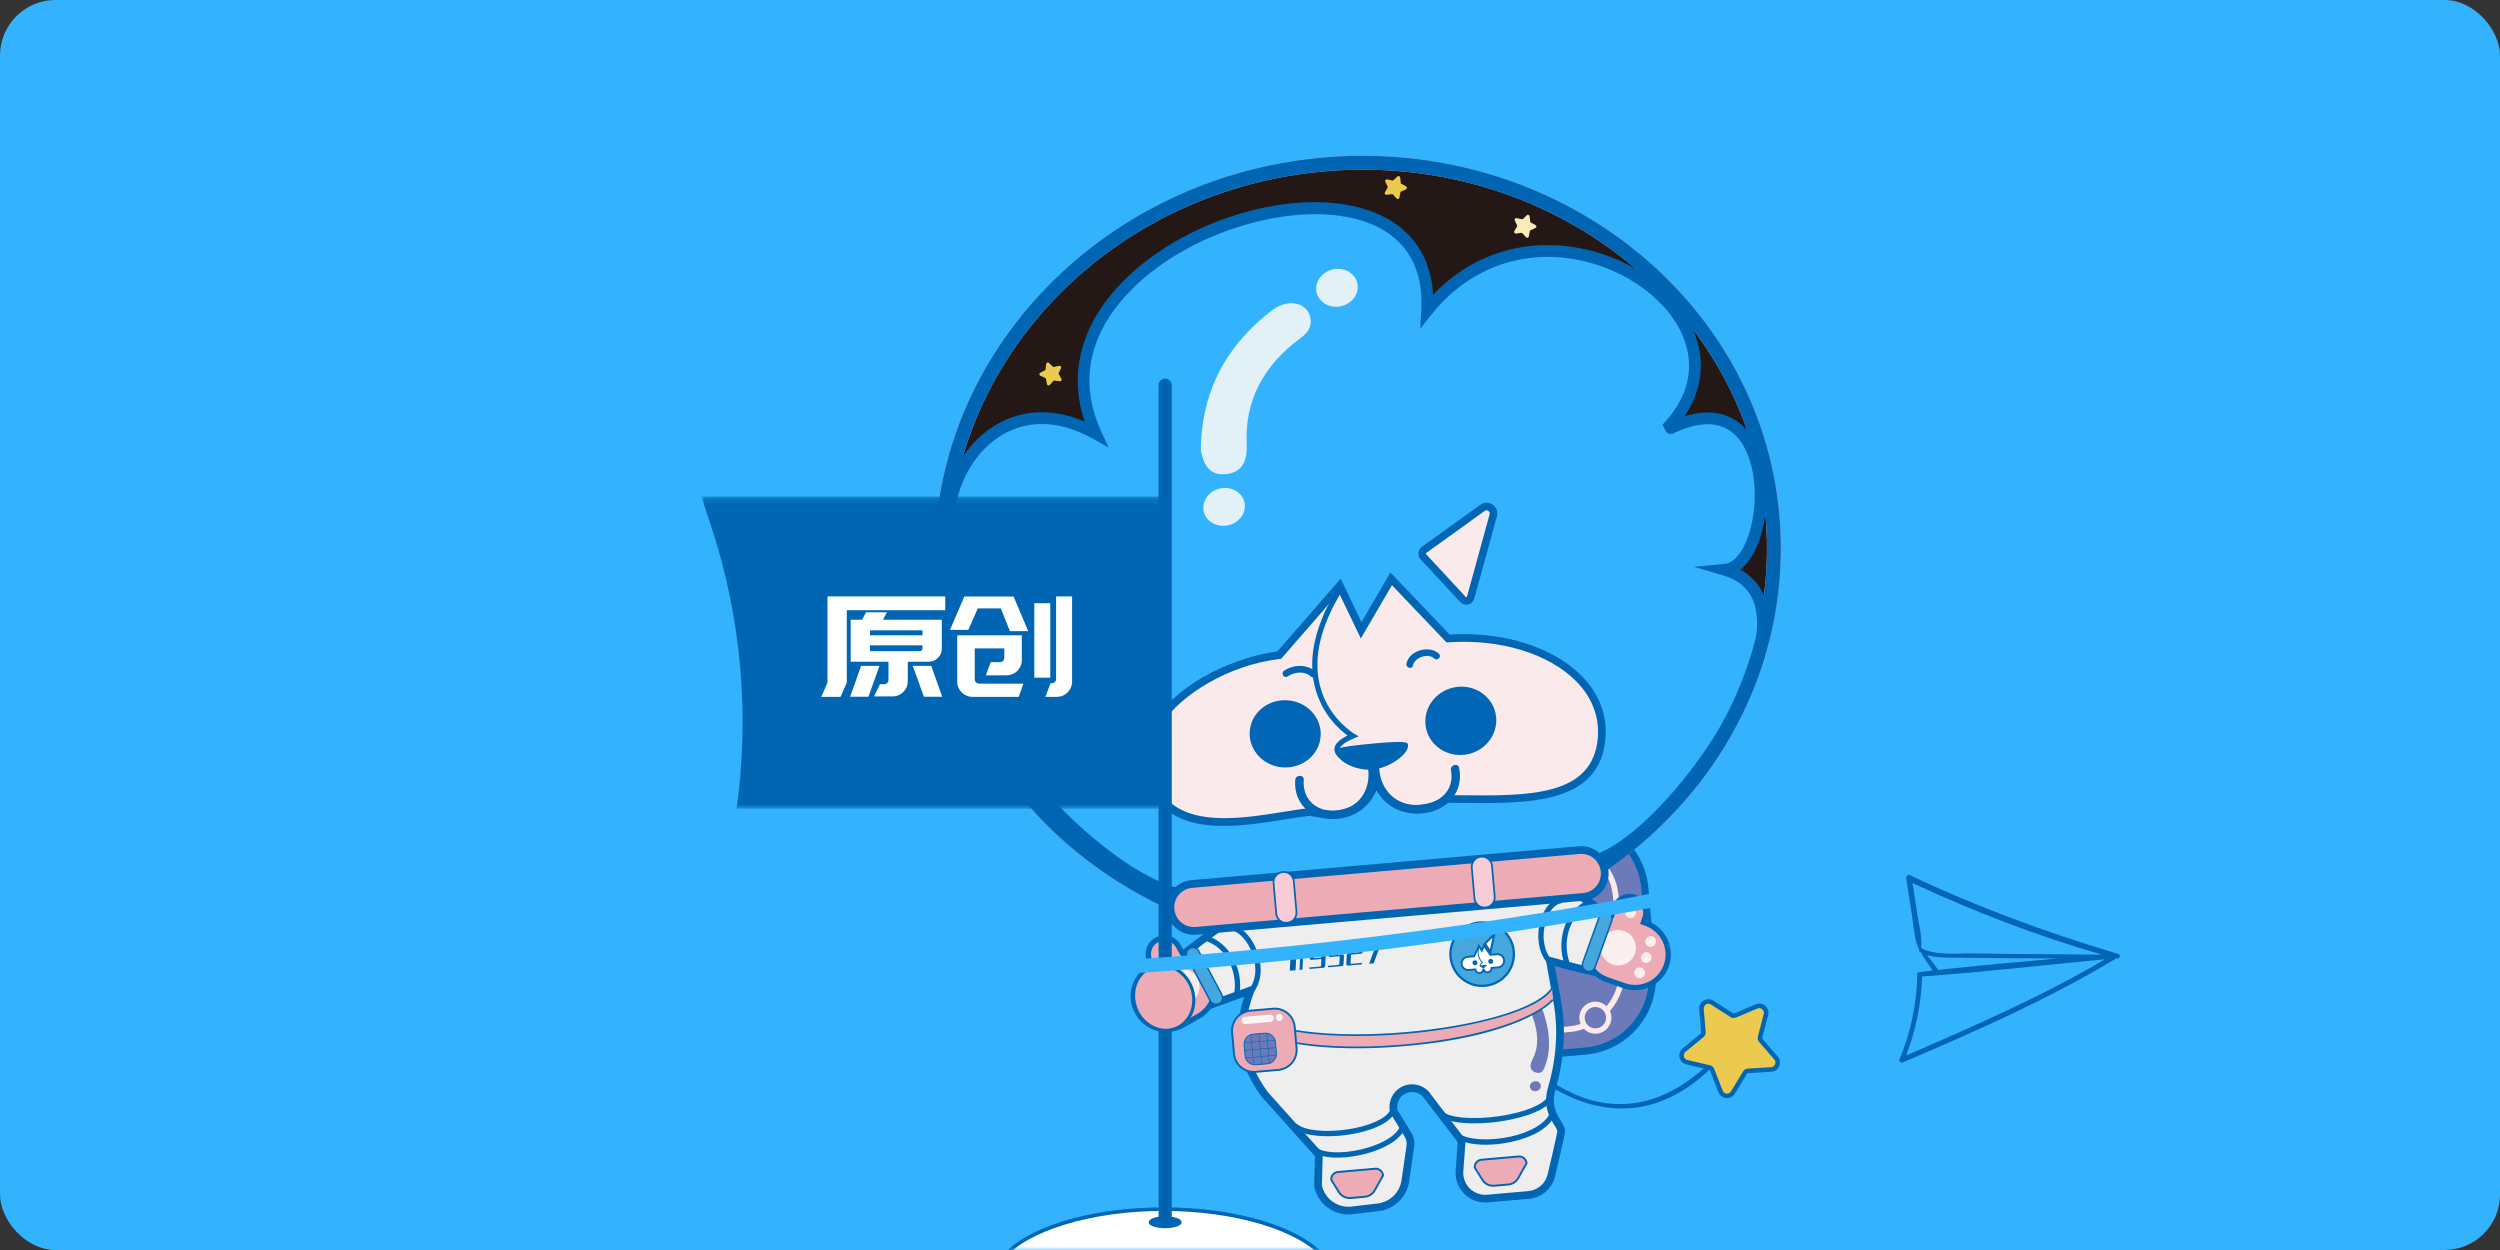 <?xml version="1.0" encoding="UTF-8"?>
<svg width="360px" height="180px" viewBox="0 0 360 180" version="1.1" xmlns="http://www.w3.org/2000/svg" xmlns:xlink="http://www.w3.org/1999/xlink">
    <rect x="0" y="0" width="360" height="180" fill="#333333" stroke="none"/>
    <!-- Generator: Sketch 60 (88103) - https://sketch.com -->
    <title>tgbd_toast_zpyq</title>
    <desc>Created with Sketch.</desc>
    <defs>
        <rect id="path-1" x="0" y="0" width="360" height="180" rx="8"></rect>
        <polygon id="path-3" points="0 0.188 67.497 0.188 67.497 45.133 0 45.133"></polygon>
    </defs>
    <g id="zoocreator" stroke="none" stroke-width="1" fill="none" fill-rule="evenodd">
        <g id="作品投稿-投稿原创作品-投稿必读" transform="translate(-380, -641)">
            <g id="Group-27" transform="translate(0, 520)">
                <g id="Group-71" transform="translate(380, 121)">
                    <g id="Group-70">
                        <g id="tgbd_toast_zpyq">
                            <mask id="mask-2" fill="white">
                                <use xlink:href="#path-1"></use>
                            </mask>
                            <use id="Mask" fill="#33B2FE" opacity="0.1" xlink:href="#path-1"></use>
                            <path d="M-4,192.818 C52.303,225.281 93.687,222.82 120.151,185.434 C159.847,129.356 223.592,121.73 268.05,124.274 C312.508,126.819 354.217,68.003 377.525,60.361 C393.064,55.267 394.111,104.078 380.664,206.795 L-4,206.795 L-4,192.818 Z" id="Path-2" fill="#33B2FE" opacity="0.1" mask="url(#mask-2)"></path>
                            <path d="M56.5,33 C70.031,33 81,43.969 81,57.5 C81,71.031 70.031,82 56.5,82 C42.969,82 32,71.031 32,57.5 C32,43.969 42.969,33 56.5,33 Z M65,61 C62.239,61 60,63.239 60,66 C60,68.761 62.239,71 65,71 C67.761,71 70,68.761 70,66 C70,63.239 67.761,61 65,61 Z" id="Combined-Shape" fill="#33B2FE" opacity="0.2" mask="url(#mask-2)"></path>
                            <path d="M26.758,53.843 C20.204,54.61 16.237,55.611 16.237,56.706 C16.237,59.118 35.489,61.073 59.237,61.073 C82.985,61.073 102.237,59.118 102.237,56.706 C102.237,55.191 94.651,53.857 83.13,53.073" id="Path" stroke="#33B2FE" stroke-width="2" opacity="0.1" stroke-linecap="round" stroke-linejoin="round" mask="url(#mask-2)" transform="translate(59.237, 57.073) rotate(-11) translate(-59.237, -57.073) "></path>
                            <path d="M334,-41 C362.719,-41 386,-17.719 386,11 C386,39.719 362.719,63 334,63 C305.281,63 282,39.719 282,11 C282,-17.719 305.281,-41 334,-41 Z M331,35 C326.029,35 322,39.029 322,44 C322,48.971 326.029,53 331,53 C335.971,53 340,48.971 340,44 C340,39.029 335.971,35 331,35 Z" id="Combined-Shape" fill="#33B2FE" opacity="0.1" mask="url(#mask-2)"></path>
                            <path d="M11.5,112 C58.168,112 96,149.832 96,196.5 C96,243.168 58.168,281 11.5,281 C-35.168,281 -73,243.168 -73,196.5 C-73,149.832 -35.168,112 11.5,112 Z M39.5,133 C34.253,133 30,137.253 30,142.5 C30,147.747 34.253,152 39.5,152 C44.747,152 49,147.747 49,142.5 C49,137.253 44.747,133 39.5,133 Z" id="Combined-Shape" fill="#33B2FE" opacity="0.1" mask="url(#mask-2)"></path>
                            <g id="Group-282" mask="url(#mask-2)">
                                <g transform="translate(101, 22)">
                                    <g id="Group-28" transform="translate(33.548, 0.293)">
                                        <path d="M98.979,137.333 C93.66,137.333 89.253,134.666 86.845,132.825 C76.505,124.917 70.964,109.48 76.062,102.792 L76.581,103.187 C71.674,109.623 77.153,124.592 87.241,132.307 C100.683,142.587 110.907,132.262 114.678,127.346 L115.195,127.743 C109.586,135.055 103.893,137.333 98.979,137.333" id="Fill-1" fill="#0066B4"></path>
                                        <path d="M119.747,123.807 L118.901,127.038 C118.856,127.211 118.899,127.396 119.016,127.531 L121.198,130.059 C121.74,130.687 121.326,131.664 120.498,131.712 L117.164,131.906 C116.986,131.916 116.824,132.014 116.731,132.167 L115,135.023 C114.571,135.732 113.514,135.641 113.213,134.869 L111.998,131.757 C111.933,131.591 111.79,131.467 111.616,131.426 L108.365,130.663 C107.557,130.474 107.318,129.441 107.959,128.915 L110.543,126.799 C110.681,126.685 110.755,126.511 110.74,126.333 L110.461,123.005 C110.391,122.178 111.3,121.631 111.998,122.079 L114.809,123.882 C114.959,123.978 115.148,123.995 115.313,123.925 L118.392,122.632 C119.156,122.31 119.957,123.005 119.747,123.807" id="Fill-3" fill="#ECC94F"></path>
                                        <path d="M111.458,122.244 C111.339,122.244 111.219,122.277 111.109,122.343 C110.885,122.479 110.763,122.716 110.785,122.978 L111.065,126.305 C111.088,126.591 110.97,126.869 110.749,127.051 L108.166,129.167 C107.963,129.334 107.877,129.586 107.936,129.842 C107.995,130.097 108.183,130.286 108.439,130.346 L111.691,131.109 C111.969,131.174 112.197,131.372 112.302,131.639 L113.516,134.75 C113.612,134.995 113.825,135.154 114.086,135.177 C114.348,135.197 114.585,135.079 114.722,134.854 L116.452,131.998 C116.6,131.753 116.859,131.597 117.145,131.581 L120.48,131.387 C120.742,131.371 120.959,131.218 121.062,130.976 C121.164,130.734 121.123,130.471 120.951,130.272 L118.769,127.744 C118.582,127.527 118.514,127.233 118.586,126.956 L119.432,123.725 C119.499,123.471 119.42,123.216 119.222,123.044 C119.023,122.872 118.76,122.83 118.518,122.932 L115.439,124.226 C115.175,124.336 114.874,124.31 114.633,124.156 L111.822,122.353 C111.708,122.28 111.584,122.244 111.458,122.244 M114.148,135.831 C114.109,135.831 114.07,135.83 114.03,135.826 C113.523,135.782 113.094,135.461 112.909,134.987 L111.694,131.876 C111.668,131.809 111.611,131.76 111.542,131.744 L108.29,130.981 C107.795,130.864 107.416,130.484 107.301,129.989 C107.186,129.493 107.359,128.985 107.753,128.663 L110.336,126.546 C110.391,126.501 110.421,126.431 110.415,126.36 L110.136,123.032 C110.093,122.525 110.338,122.047 110.773,121.785 C111.209,121.522 111.745,121.53 112.174,121.804 L114.985,123.607 C115.045,123.646 115.121,123.652 115.187,123.625 L118.265,122.331 C118.735,122.134 119.265,122.218 119.649,122.552 C120.033,122.885 120.191,123.398 120.063,123.89 L119.217,127.121 C119.199,127.19 119.216,127.264 119.262,127.318 L121.445,129.846 C121.777,130.231 121.86,130.762 121.662,131.23 C121.463,131.698 121.025,132.008 120.517,132.037 L117.183,132.231 C117.112,132.235 117.047,132.274 117.01,132.335 L115.279,135.192 C115.036,135.593 114.61,135.831 114.148,135.831" id="Fill-5" fill="#0066B4"></path>
                                        <path d="M56.565,159.313 C53.511,154.98 44.125,151.823 33.01,151.823 C21.894,151.823 12.508,154.98 9.454,159.313 L56.565,159.313 Z" id="Fill-7" fill="#FFFFFF"></path>
                                        <path d="M9.971,159.057 L56.048,159.057 C52.69,154.928 43.357,152.08 33.01,152.08 C22.662,152.08 13.33,154.928 9.971,159.057 L9.971,159.057 Z M57.06,159.57 L8.959,159.57 L9.244,159.165 C12.448,154.62 21.998,151.567 33.01,151.567 C44.021,151.567 53.571,154.62 56.775,159.165 L57.06,159.57 Z" id="Fill-9" fill="#0066B4"></path>
                                        <path d="M93.764,129.056 L82.526,130.039 C76.717,130.548 71.596,126.251 71.088,120.442 L70.039,108.454 C69.53,102.644 73.828,97.523 79.637,97.014 L90.874,96.031 C96.683,95.523 101.805,99.82 102.313,105.629 L103.362,117.618 C103.871,123.427 99.573,128.548 93.764,129.056" id="Fill-11" fill="#6C7ABA"></path>
                                        <path d="M91.812,96.502 C91.516,96.502 91.218,96.514 90.919,96.541 L79.681,97.524 C74.162,98.007 70.065,102.89 70.548,108.409 L71.597,120.397 C71.831,123.071 73.092,125.493 75.148,127.218 C77.204,128.943 79.809,129.763 82.482,129.53 L93.72,128.547 L93.72,128.547 C99.239,128.064 103.336,123.181 102.853,117.662 L101.804,105.674 C101.57,103 100.309,100.578 98.253,98.853 C96.427,97.321 94.168,96.502 91.812,96.502 M81.587,130.592 C78.991,130.592 76.503,129.69 74.491,128.001 C72.226,126.101 70.836,123.432 70.578,120.486 L69.529,108.498 C68.997,102.417 73.511,97.038 79.592,96.505 L90.83,95.522 C93.774,95.262 96.645,96.169 98.91,98.07 C101.175,99.97 102.565,102.639 102.822,105.585 L103.872,117.573 C104.404,123.653 99.89,129.033 93.809,129.566 L93.809,129.566 L82.571,130.549 C82.242,130.578 81.913,130.592 81.587,130.592" id="Fill-13" fill="#0066B4"></path>
                                        <path d="M91.326,125.926 L82.346,126.712 C77.705,127.118 73.613,123.684 73.206,119.042 L72.368,109.463 C71.962,104.821 75.395,100.729 80.037,100.323 L89.558,99.49 C93.901,99.11 97.73,102.323 98.11,106.666 L98.995,116.786 C99.401,121.428 95.968,125.52 91.326,125.926" id="Fill-15" fill="#6C7ABA"></path>
                                        <path d="M90.251,99.868 C90.033,99.868 89.814,99.878 89.593,99.897 L80.073,100.73 C77.936,100.917 76.001,101.925 74.623,103.568 C73.244,105.21 72.588,107.292 72.775,109.427 L73.613,119.007 C73.999,123.417 77.898,126.689 82.311,126.305 L91.291,125.519 C95.7,125.133 98.974,121.231 98.588,116.822 L97.703,106.702 C97.362,102.811 94.086,99.868 90.251,99.868 M81.596,127.153 C79.522,127.153 77.533,126.432 75.926,125.083 C74.115,123.564 73.005,121.432 72.799,119.078 L71.961,109.499 C71.536,104.64 75.143,100.341 80.002,99.916 L89.522,99.083 C94.083,98.685 98.118,102.07 98.517,106.63 L99.402,116.75 C99.828,121.609 96.221,125.908 91.362,126.333 L82.382,127.119 C82.119,127.142 81.856,127.153 81.596,127.153" id="Fill-17" fill="#FBEAEB"></path>
                                        <path d="M102.203,113.942 L100.939,112.863 C94.146,106.493 88.466,104.277 84.684,102.936 L76.969,99.151 L57.125,101.135 L56.125,103.927 C49.487,103.22 31.531,118.665 31.531,118.665 L34.785,124.207 C34.785,124.207 40.983,121.957 45.535,120.324 C43.507,125.559 43.961,130.387 47.596,135.332 L55.366,143.991 L55.247,148.484 C55.736,150.75 57.867,152.273 60.169,152.001 L63.898,151.561 C65.919,151.323 67.529,149.756 67.821,147.742 L68.544,142.767 C68.627,142.195 68.509,141.612 68.209,141.117 L66.138,137.702 C65.927,136.549 66.413,135.331 67.437,134.761 C68.785,134.01 70.383,134.496 71.119,135.723 L75.935,142.02 L75.62,146.299 C75.432,148.591 77.351,150.5 79.641,150.299 L85.565,149.781 C87.158,149.641 88.481,148.502 88.851,146.946 C89.451,144.422 90.268,140.924 90.264,140.606 C90.249,139.515 87.899,137.979 88.883,134.557 C90.092,130.352 90.464,126.133 89.685,121.828 L88.643,116.066 C93.27,117.363 97.925,118.435 99.944,118.179 L102.203,113.942 Z" id="Fill-19" fill="#EEEEEF"></path>
                                        <path d="M55.804,148.43 C56.26,150.392 58.097,151.687 60.104,151.45 L63.833,151.01 C65.602,150.801 67.016,149.425 67.272,147.662 L67.995,142.687 C68.06,142.243 67.967,141.788 67.734,141.405 L65.61,137.902 L65.592,137.802 C65.329,136.364 65.963,134.947 67.167,134.276 C68.726,133.408 70.657,133.906 71.578,135.41 L76.504,141.85 L76.174,146.34 C76.097,147.274 76.432,148.183 77.093,148.84 C77.753,149.498 78.666,149.826 79.593,149.747 L85.517,149.228 C86.874,149.109 87.996,148.141 88.311,146.818 C89.577,141.496 89.701,140.708 89.709,140.594 C89.706,140.422 89.478,140.047 89.258,139.686 C88.601,138.609 87.609,136.982 88.35,134.404 C89.607,130.027 89.866,125.946 89.139,121.926 L87.94,115.292 L88.793,115.531 C95.379,117.378 98.302,117.723 99.595,117.653 L101.503,114.074 L100.579,113.286 C93.503,106.651 87.645,104.575 84.498,103.459 L84.439,103.434 L76.866,99.719 L57.529,101.653 L56.5,104.526 L56.066,104.479 C53.487,104.202 48.506,106.627 41.66,111.483 C37.268,114.599 33.404,117.809 32.246,118.786 L35.029,123.528 C36.515,122.989 41.515,121.176 45.347,119.802 L46.491,119.391 L46.052,120.525 C44.018,125.775 44.646,130.37 48.027,134.982 L55.927,143.785 L55.804,148.43 Z M59.629,152.588 C57.273,152.588 55.214,150.96 54.705,148.6 L54.69,148.536 L54.805,144.197 L47.148,135.661 C43.75,131.037 42.934,126.427 44.618,121.243 C40.232,122.819 34.974,124.729 34.974,124.729 L34.54,124.886 L30.818,118.546 L31.169,118.244 C31.892,117.622 48.567,103.35 55.684,103.35 C55.703,103.35 55.723,103.35 55.742,103.35 L56.721,100.618 L77.071,98.583 L84.899,102.424 C89.682,104.121 94.982,106.516 101.318,112.459 L102.903,113.81 L100.298,118.693 L100.014,118.73 C98.31,118.944 94.723,118.309 89.346,116.837 L90.232,121.729 C90.989,125.92 90.723,130.166 89.417,134.711 C88.81,136.819 89.584,138.089 90.205,139.108 C90.531,139.642 90.812,140.103 90.819,140.599 C90.821,140.743 90.825,141.044 89.391,147.074 C88.965,148.863 87.447,150.173 85.614,150.334 L79.69,150.852 C78.435,150.963 77.203,150.516 76.31,149.627 C75.417,148.739 74.964,147.509 75.067,146.254 L75.366,142.19 L70.643,136.008 C70.038,135 68.749,134.665 67.707,135.246 C66.956,135.664 66.538,136.583 66.668,137.507 L68.684,140.83 C69.049,141.432 69.195,142.149 69.093,142.847 L68.37,147.822 C68.042,150.081 66.23,151.845 63.963,152.112 L60.234,152.552 C60.031,152.576 59.829,152.588 59.629,152.588 L59.629,152.588 Z" id="Fill-21" fill="#0066B4"></path>
                                        <path d="M33.79,107.563 L96.479,102.077 C112.643,90.743 122.451,72.135 120.692,52.034 C117.992,21.175 89.065,-1.502 56.084,1.384 C23.102,4.271 -1.447,31.626 1.254,62.486 C3.013,82.587 15.904,99.209 33.79,107.563" id="Fill-23" fill="#231815"></path>
                                        <g id="Group-27" fill="#EDABB5">
                                            <path d="M61.71,2.139 C59.878,2.139 58.032,2.219 56.171,2.382 C23.792,5.215 -0.396,32.139 2.251,62.399 C3.919,81.461 15.77,97.944 33.972,106.541 L96.124,101.103 C112.555,89.475 121.363,71.184 119.695,52.122 C117.199,23.601 91.739,2.139 61.71,2.139 L61.71,2.139 Z M33.61,108.583 L33.367,108.47 C14.373,99.599 1.995,82.441 0.256,62.573 C-2.488,31.213 22.517,3.316 55.996,0.386 C89.477,-2.541 118.946,20.587 121.69,51.947 C123.428,71.815 114.219,90.861 97.055,102.897 L96.835,103.051 L96.567,103.074 L33.61,108.583 Z" id="Fill-25"></path>
                                        </g>
                                    </g>
                                    <g id="Group-35" transform="translate(34.409, 6.154)">
                                        <g id="Group-31" transform="translate(1, 1)" fill="#33B2FE">
                                            <path d="M40.532,98.976 C40.6,99.531 39.132,99.581 39.438,100.05 L90.215,95.607 C90.331,95.38 90.423,95.151 90.476,94.92 C100.055,97.881 129.549,58.114 112.004,52.902 C119.265,52.221 120.523,24.653 104.193,32.486 C104.193,32.486 104.015,32.139 104.015,32.139 C118.672,15.997 85.543,-5.071 69.104,15.557 C70.781,-13.777 8.578,5.2 21.371,33.274 C3.418,23.276 -7.383,49.968 6.484,56.682 C-12.429,60.067 26.147,107.802 40.532,98.976" id="Fill-29"></path>
                                        </g>
                                        <g id="Group-34" fill="#0066B4">
                                            <path d="M14.623,32.901 C12.125,32.901 10.125,33.706 8.654,34.624 C4.487,37.226 1.77,42.652 2.048,47.82 C2.271,51.979 4.333,55.208 7.856,56.914 L10.22,58.058 L7.634,58.521 C5.23,58.952 3.84,60.139 3.386,62.15 C1.725,69.501 12.878,86.186 25.484,95.21 C32.087,99.937 37.627,101.371 41.086,99.249 L42.22,98.554 L42.379,99.874 C42.386,99.925 42.389,99.975 42.389,100.023 L90.626,95.802 C90.633,95.777 90.639,95.753 90.644,95.73 L90.849,94.834 L91.728,95.105 C93.778,95.739 97.479,93.803 101.631,89.927 C105.987,85.86 110.402,80.103 113.44,74.528 C116.817,68.329 118.214,62.951 117.375,59.383 C116.814,57.001 115.305,55.476 112.761,54.72 L108.536,53.465 L112.924,53.053 C114.294,52.924 115.604,51.324 116.428,48.771 C117.949,44.058 117.539,37.18 114.226,34.288 C112.172,32.494 109.257,32.483 105.562,34.255 L105.392,34.316 C104.737,34.473 104.493,33.992 104.256,33.527 L103.987,33.002 L104.384,32.566 C107.613,29.01 108.588,25.003 107.204,20.981 C105.251,15.306 98.722,10.453 91.326,9.178 C83.364,7.805 75.871,10.688 70.771,17.088 L69.099,19.186 L69.252,16.508 C69.588,10.639 67.219,6.403 62.401,4.256 C53.088,0.107 36.475,4.531 27.544,13.536 C23.266,17.85 19.031,24.888 23.147,33.921 L24.223,36.282 L21.956,35.02 C19.174,33.47 16.723,32.901 14.623,32.901 L14.623,32.901 Z M40.003,101.944 L39.799,101.632 C35.828,102.677 30.599,100.97 24.491,96.598 C18.583,92.368 12.365,85.876 7.86,79.23 C5.036,75.065 0.483,67.258 1.721,61.774 C2.061,60.268 2.983,58.433 5.361,57.417 C2.359,55.288 0.559,51.921 0.344,47.912 C0.03,42.06 3.006,36.139 7.75,33.177 C11.576,30.788 16.134,30.581 20.771,32.542 C18.41,25.479 20.342,18.377 26.333,12.335 C35.865,2.722 53.044,-1.781 63.095,2.698 C66.57,4.246 70.565,7.496 70.959,14.279 C76.374,8.609 83.783,6.146 91.616,7.497 C99.724,8.894 106.636,14.09 108.817,20.426 C110.146,24.287 109.555,28.247 107.167,31.784 C111.232,30.518 113.824,31.672 115.348,33.002 C119.236,36.397 119.775,43.952 118.051,49.295 C117.372,51.4 116.38,52.974 115.198,53.882 C117.205,54.97 118.492,56.682 119.036,58.993 C121.178,68.097 110.98,83.532 102.795,91.174 C99.69,94.073 95.407,97.293 92.021,96.902 C92.007,96.932 91.992,96.962 91.976,96.993 L91.762,97.415 L40.003,101.944 Z" id="Fill-32"></path>
                                        </g>
                                    </g>
                                    <g id="Group-281" transform="translate(0, 0.293)">
                                        <path d="M71.907,42.464 C72.01,35.116 74.713,28.041 82.346,22.266 C84.788,20.535 87.59,21.445 87.743,23.834 C87.81,24.874 87.285,25.649 86.312,26.366 C80.726,30.475 78.236,35.623 78.526,41.669 C78.542,42.007 78.52,42.349 78.502,42.689 C78.403,44.628 77.413,45.763 75.652,45.965 C73.629,46.197 72.396,45.281 71.907,42.464" id="Fill-36" fill="#E2F0F7"></path>
                                        <path d="M94.506,19.259 C94.37,20.766 92.924,21.939 91.277,21.88 C89.629,21.821 88.404,20.552 88.541,19.045 C88.677,17.538 90.123,16.365 91.77,16.424 C93.417,16.483 94.642,17.752 94.506,19.259" id="Fill-38" fill="#E2F0F7"></path>
                                        <path d="M78.254,50.804 C78.118,52.311 76.672,53.484 75.025,53.425 C73.377,53.366 72.152,52.097 72.289,50.59 C72.425,49.084 73.871,47.91 75.518,47.969 C77.165,48.028 78.39,49.297 78.254,50.804" id="Fill-40" fill="#E2F0F7"></path>
                                        <path d="M91.665,146.473 L97.008,146.005 C97.592,145.954 98.107,146.386 98.158,146.97 L96.954,149.125 C96.665,149.644 96.136,149.986 95.544,150.038 L93.491,150.218 C92.823,150.276 92.177,149.957 91.818,149.389 L90.7,147.622 C90.649,147.038 91.08,146.524 91.665,146.473" id="Fill-42" fill="#EDABB5"></path>
                                        <path d="M90.839,147.577 L91.938,149.314 C92.27,149.838 92.86,150.128 93.479,150.076 L95.532,149.897 C96.078,149.849 96.563,149.534 96.831,149.056 L98.012,146.941 C97.948,146.457 97.512,146.104 97.021,146.146 L91.677,146.614 C91.183,146.657 90.813,147.085 90.839,147.577 M93.333,150.366 C92.672,150.366 92.057,150.031 91.698,149.465 L90.559,147.635 C90.501,146.974 90.991,146.39 91.652,146.331 L96.996,145.864 C97.658,145.803 98.241,146.297 98.299,146.958 L98.303,147.001 L97.078,149.194 C96.765,149.755 96.196,150.123 95.556,150.179 L93.504,150.359 C93.446,150.364 93.389,150.366 93.333,150.366" id="Fill-44" fill="#0066B4"></path>
                                        <path d="M112.33,144.709 L117.673,144.241 C118.258,144.19 118.772,144.622 118.824,145.206 L117.62,147.361 C117.33,147.881 116.802,148.222 116.209,148.274 L114.156,148.454 C113.488,148.512 112.842,148.193 112.483,147.625 L111.365,145.859 C111.314,145.275 111.746,144.76 112.33,144.709" id="Fill-46" fill="#EDABB5"></path>
                                        <path d="M111.504,145.813 L112.603,147.55 C112.935,148.074 113.525,148.367 114.144,148.313 L116.197,148.133 C116.743,148.085 117.229,147.771 117.496,147.292 L118.678,145.177 C118.647,144.949 118.534,144.743 118.357,144.594 C118.169,144.436 117.931,144.362 117.686,144.383 L112.342,144.85 C111.848,144.894 111.479,145.322 111.504,145.813 M113.998,148.602 C113.337,148.602 112.722,148.267 112.364,147.701 L111.224,145.871 C111.166,145.211 111.657,144.626 112.317,144.568 L117.661,144.1 C117.982,144.072 118.293,144.171 118.539,144.377 C118.786,144.583 118.937,144.873 118.965,145.194 L118.968,145.237 L117.743,147.43 C117.43,147.991 116.861,148.359 116.222,148.415 L114.169,148.595 C114.112,148.6 114.054,148.602 113.998,148.602" id="Fill-48" fill="#0066B4"></path>
                                        <path d="M107.526,69.65 L99.331,61.06 L95.006,68.468 L91.924,62.037 L83.212,72.044 C74.651,73.07 62.189,79.916 64.489,89.117 C67.082,99.486 80.493,95.432 87.557,94.623 C87.608,94.617 89.524,95.053 91.044,95.017 C92.09,94.992 93.22,94.59 93.22,94.59 C96.44,93.607 97.127,90.034 97.127,90.034 C98.034,92.285 99.834,94.186 102.656,94.182 C105.864,94.177 107.288,92.755 107.288,92.755 C117.619,92.835 128.871,93.577 129.639,83.95 C130.373,74.755 119.409,68.801 107.526,69.65" id="Fill-50" fill="#FBEAEB"></path>
                                        <path d="M91.789,63.036 L83.489,72.568 L83.278,72.593 C75.743,73.497 69.152,77.814 66.535,81.613 C64.903,83.982 64.396,86.461 65.026,88.983 C67.109,97.314 76.84,95.743 83.945,94.596 C85.222,94.39 86.429,94.195 87.494,94.073 C87.587,94.062 87.627,94.07 87.855,94.113 C88.347,94.207 89.843,94.489 91.03,94.463 C91.972,94.441 93.025,94.072 93.035,94.068 C95.91,93.19 96.578,89.96 96.584,89.928 L96.944,88.1 L97.64,89.827 C98.212,91.247 99.624,93.628 102.646,93.628 L102.655,93.628 C105.563,93.624 106.887,92.374 106.9,92.361 L107.063,92.203 L107.292,92.202 C107.911,92.207 108.533,92.214 109.155,92.221 C119.056,92.335 128.406,92.442 129.088,83.906 C129.327,80.908 128.243,78.103 125.951,75.793 C122.007,71.815 114.962,69.672 107.565,70.202 L107.305,70.22 L99.438,61.974 L94.958,69.648 L91.789,63.036 Z M75.222,96.643 C70.088,96.643 65.425,95.143 63.952,89.251 C63.241,86.408 63.804,83.627 65.624,80.985 C69.224,75.759 77.009,72.291 82.933,71.521 L92.06,61.039 L95.054,67.288 L99.224,60.146 L107.747,69.08 C115.362,68.599 122.619,70.861 126.737,75.013 C129.262,77.559 130.457,80.665 130.191,83.994 C129.427,93.561 119.114,93.441 109.143,93.328 C108.591,93.322 108.04,93.315 107.491,93.31 C106.982,93.717 105.433,94.731 102.656,94.735 L102.646,94.735 C100.382,94.735 98.464,93.57 97.228,91.489 C96.693,92.722 95.576,94.449 93.382,95.119 C93.356,95.129 92.179,95.543 91.057,95.57 C89.751,95.605 88.223,95.31 87.648,95.2 C87.607,95.193 87.573,95.186 87.546,95.181 C86.523,95.3 85.356,95.489 84.121,95.688 C81.353,96.135 78.208,96.643 75.222,96.643 L75.222,96.643 Z" id="Fill-52" fill="#0066B4"></path>
                                        <path d="M101.703,84.787 C102.228,85.971 99.364,88.255 96.697,88.515 C93.61,88.816 90.719,86.597 91.543,85.599 C91.835,85.246 94.894,84.953 96.505,84.798 C98.115,84.644 101.496,84.32 101.703,84.787" id="Fill-54" fill="#0066B4"></path>
                                        <path d="M91.844,86.858 C91.322,86.399 91.096,85.918 91.173,85.427 C91.272,84.79 91.871,84.208 93.042,83.619 C91.885,82.775 89.317,80.525 88.339,76.612 C87.283,72.387 88.409,67.572 91.685,62.299 L92.325,62.696 C89.163,67.784 88.067,72.4 89.066,76.416 C90.236,81.118 93.957,83.33 93.995,83.352 L94.636,83.726 L93.956,84.023 C92.274,84.757 91.956,85.29 91.917,85.543 C91.883,85.762 92.025,86.015 92.341,86.292 L91.844,86.858 Z" id="Fill-56" fill="#0066B4"></path>
                                        <path d="M96.364,87.684 C96.266,91.817 99.126,95.011 103.368,94.867 C107.035,94.742 109.851,92.05 109.12,88.29 C108.969,87.515 107.786,87.843 107.936,88.616 C108.542,91.734 105.951,93.666 103.042,93.643 C99.589,93.616 97.512,91.014 97.592,87.684 C97.611,86.893 96.383,86.894 96.364,87.684" id="Fill-58" fill="#0066B4"></path>
                                        <path d="M85.514,90.014 C85.219,93.721 88.26,96.066 91.821,95.605 C96.01,95.062 97.919,91.324 97.09,87.421 C96.926,86.649 95.742,86.976 95.906,87.747 C96.572,90.878 95.149,93.862 91.796,94.379 C88.89,94.826 86.5,93.043 86.741,90.014 C86.804,89.226 85.576,89.23 85.514,90.014" id="Fill-60" fill="#0066B4"></path>
                                        <path d="M102.465,73.535 C102.675,72.373 104.663,71.699 105.523,72.531 C105.971,72.964 106.657,72.28 106.208,71.846 C104.858,70.541 101.875,71.372 101.531,73.277 C101.421,73.886 102.354,74.148 102.465,73.535" id="Fill-62" fill="#0066B4"></path>
                                        <path d="M84.404,75.119 C85.388,74.472 86.84,74.261 87.771,75.14 C88.224,75.568 88.91,74.884 88.456,74.455 C87.215,73.283 85.275,73.389 83.915,74.283 C83.396,74.624 83.881,75.463 84.404,75.119" id="Fill-64" fill="#0066B4"></path>
                                        <path d="M112.471,50.841 L104.062,56.895 C103.739,57.127 103.693,57.589 103.963,57.88 L109.654,64.024 C110.006,64.404 110.638,64.25 110.775,63.75 L114.025,51.921 C114.275,51.009 113.239,50.289 112.471,50.841" id="Fill-66" fill="#FBEAEB"></path>
                                        <path d="M112.789,51.283 L104.379,57.336 C104.344,57.362 104.334,57.396 104.331,57.419 C104.329,57.443 104.332,57.478 104.362,57.51 L110.053,63.655 C110.092,63.696 110.136,63.696 110.166,63.689 C110.197,63.681 110.236,63.661 110.251,63.606 L113.5,51.777 C113.58,51.486 113.382,51.322 113.319,51.278 C113.257,51.235 113.033,51.107 112.789,51.283 M110.139,64.779 C109.808,64.779 109.486,64.643 109.255,64.393 L103.564,58.249 C103.33,57.996 103.215,57.654 103.249,57.311 C103.284,56.968 103.464,56.655 103.744,56.454 L112.153,50.4 C112.693,50.012 113.394,50.006 113.94,50.385 C114.486,50.765 114.725,51.424 114.549,52.065 L111.3,63.894 C111.184,64.315 110.849,64.641 110.424,64.745 C110.33,64.768 110.234,64.779 110.139,64.779" id="Fill-68" fill="#0066B4"></path>
                                        <path d="M114.349,80.382 C114.945,83.029 113.192,85.677 110.434,86.298 C107.675,86.918 104.957,85.276 104.361,82.63 C103.766,79.983 105.519,77.335 108.278,76.714 C111.035,76.094 113.754,77.736 114.349,80.382" id="Fill-70" fill="#0066B5"></path>
                                        <path d="M89.175,83.685 C89.015,86.355 86.597,88.381 83.775,88.212 C80.953,88.042 78.796,85.741 78.956,83.072 C79.116,80.402 81.534,78.376 84.356,78.545 C87.178,78.715 89.336,81.016 89.175,83.685" id="Fill-72" fill="#0066B5"></path>
                                        <path d="M73.675,121.582 L70.325,115.276 C70.009,115.204 69.688,115.154 69.361,115.146 L68.702,113.969 C68.075,112.849 66.658,112.45 65.539,113.078 C64.419,113.705 64.02,115.121 64.647,116.241 L64.973,116.823 L64.626,117.017 C62.331,118.303 61.513,121.206 62.798,123.501 L62.798,123.501 C64.084,125.796 66.987,126.615 69.283,125.329 L71.573,124.046 C72.586,123.479 73.291,122.589 73.675,121.582" id="Fill-74" fill="#EDABB5"></path>
                                        <path d="M66.671,113.165 C66.35,113.165 66.026,113.244 65.726,113.412 C65.274,113.666 64.947,114.08 64.807,114.579 C64.666,115.078 64.728,115.601 64.981,116.054 L65.494,116.97 L64.814,117.352 C63.793,117.923 63.056,118.858 62.738,119.984 C62.421,121.111 62.561,122.293 63.133,123.314 C64.313,125.421 66.988,126.175 69.095,124.995 L71.385,123.712 C72.225,123.242 72.867,122.516 73.252,121.605 L70.07,115.614 C69.812,115.563 69.576,115.535 69.351,115.529 L69.134,115.523 L68.368,114.157 C68.012,113.522 67.351,113.165 66.671,113.165 M66.963,126.319 C65.159,126.319 63.406,125.371 62.464,123.688 C61.792,122.489 61.627,121.1 62,119.777 C62.373,118.453 63.239,117.354 64.439,116.682 L64.451,116.676 L64.313,116.428 C63.959,115.798 63.873,115.066 64.069,114.37 C64.265,113.675 64.72,113.097 65.351,112.743 C66.653,112.013 68.307,112.479 69.037,113.782 L69.593,114.774 C69.85,114.793 70.12,114.836 70.411,114.903 L70.582,114.942 L74.095,121.556 L74.033,121.719 C73.593,122.875 72.806,123.795 71.76,124.381 L69.47,125.664 C68.676,126.108 67.814,126.319 66.963,126.319" id="Fill-76" fill="#0066B4"></path>
                                        <path d="M67.325,115.083 C67.355,115.506 67.035,115.874 66.612,115.904 C66.188,115.934 65.82,115.615 65.791,115.191 C65.761,114.767 66.08,114.4 66.503,114.369 C66.927,114.339 67.295,114.659 67.325,115.083" id="Fill-78" fill="#FBF0EF"></path>
                                        <path d="M65.196,119.661 C65.226,120.085 64.906,120.453 64.482,120.483 C64.059,120.513 63.691,120.194 63.661,119.77 C63.631,119.346 63.95,118.978 64.375,118.948 C64.798,118.919 65.166,119.238 65.196,119.661" id="Fill-80" fill="#FBF0EF"></path>
                                        <path d="M66.225,121.832 C66.254,122.255 65.935,122.623 65.511,122.653 C65.088,122.683 64.72,122.364 64.69,121.94 C64.66,121.516 64.979,121.149 65.403,121.118 C65.827,121.089 66.194,121.408 66.225,121.832" id="Fill-82" fill="#FBF0EF"></path>
                                        <path d="M67.55,123.834 C67.58,124.258 67.261,124.626 66.837,124.656 C66.413,124.685 66.045,124.366 66.016,123.943 C65.986,123.519 66.305,123.151 66.729,123.121 C67.153,123.091 67.52,123.411 67.55,123.834" id="Fill-84" fill="#FBF0EF"></path>
                                        <path d="M67.929,117.566 C69.154,116.875 70.708,117.308 71.399,118.533 C72.091,119.759 71.658,121.312 70.432,122.004 C69.207,122.695 67.653,122.262 66.962,121.037 C66.271,119.812 66.703,118.258 67.929,117.566" id="Fill-86" fill="#FBF0EF"></path>
                                        <path d="M127.914,116.724 L130.117,109.933 C130.416,109.807 130.724,109.701 131.044,109.637 L131.488,108.364 C131.912,107.152 133.237,106.512 134.449,106.936 C135.661,107.359 136.3,108.685 135.877,109.896 L135.657,110.526 L136.032,110.657 C138.516,111.524 139.826,114.241 138.958,116.725 L138.959,116.725 C138.091,119.209 135.374,120.519 132.89,119.652 L130.412,118.786 C129.316,118.403 128.467,117.649 127.914,116.724" id="Fill-88" fill="#EDABB5"></path>
                                        <path d="M128.334,116.673 C128.871,117.503 129.63,118.107 130.538,118.423 L133.016,119.29 C135.297,120.086 137.8,118.879 138.596,116.599 C138.982,115.494 138.915,114.305 138.407,113.251 C137.898,112.198 137.01,111.405 135.906,111.019 L135.168,110.761 L135.515,109.77 C135.686,109.281 135.656,108.754 135.431,108.287 C135.205,107.82 134.812,107.469 134.323,107.298 C133.833,107.127 133.306,107.157 132.84,107.382 C132.373,107.607 132.022,108.001 131.851,108.49 L131.334,109.969 L131.12,110.012 C130.901,110.057 130.673,110.125 130.427,110.221 L128.334,116.673 Z M134.456,120.302 C133.894,120.302 133.323,120.209 132.763,120.014 L130.285,119.148 C129.153,118.753 128.219,117.983 127.585,116.921 L127.495,116.772 L129.807,109.648 L129.968,109.58 C130.244,109.463 130.502,109.374 130.752,109.31 L131.126,108.237 C131.365,107.554 131.855,107.005 132.507,106.691 C133.158,106.377 133.893,106.336 134.575,106.574 C135.258,106.812 135.807,107.302 136.122,107.954 C136.435,108.605 136.477,109.34 136.239,110.023 L136.145,110.291 L136.158,110.295 C137.457,110.748 138.5,111.68 139.097,112.919 C139.694,114.156 139.774,115.553 139.32,116.851 C138.58,118.971 136.584,120.302 134.456,120.302 L134.456,120.302 Z" id="Fill-90" fill="#0066B4"></path>
                                        <path d="M133.038,109.221 C133.083,109.643 133.461,109.95 133.883,109.906 C134.305,109.862 134.612,109.483 134.568,109.061 C134.524,108.638 134.146,108.332 133.723,108.376 C133.301,108.42 132.994,108.798 133.038,109.221" id="Fill-92" fill="#FBF0EF"></path>
                                        <path d="M135.93,113.36 C135.975,113.783 136.353,114.089 136.775,114.045 C137.198,114.001 137.504,113.623 137.46,113.2 C137.416,112.778 137.038,112.471 136.616,112.515 C136.193,112.56 135.886,112.938 135.93,113.36" id="Fill-94" fill="#FBF0EF"></path>
                                        <path d="M135.294,115.676 C135.338,116.098 135.716,116.405 136.139,116.361 C136.561,116.317 136.868,115.938 136.824,115.516 C136.78,115.094 136.402,114.787 135.979,114.831 C135.556,114.875 135.25,115.254 135.294,115.676" id="Fill-96" fill="#FBF0EF"></path>
                                        <path d="M134.337,117.878 C134.381,118.301 134.759,118.607 135.181,118.564 C135.604,118.519 135.91,118.141 135.866,117.718 C135.822,117.296 135.444,116.989 135.022,117.034 C134.599,117.078 134.292,117.456 134.337,117.878" id="Fill-98" fill="#FBF0EF"></path>
                                        <path d="M132.875,111.771 C131.548,111.304 130.093,112 129.625,113.326 C129.157,114.653 129.853,116.108 131.18,116.576 C132.507,117.045 133.962,116.348 134.43,115.021 C134.898,113.694 134.202,112.239 132.875,111.771" id="Fill-100" fill="#FBF0EF"></path>
                                        <path d="M126.915,116.329 L129.33,109.614 C129.506,109.121 130.049,108.866 130.541,109.043 C131.033,109.22 131.289,109.762 131.112,110.254 L128.697,116.97 C128.52,117.462 127.977,117.718 127.485,117.54 C126.993,117.364 126.738,116.821 126.915,116.329" id="Fill-102" fill="#46A7DE"></path>
                                        <path d="M127.017,116.366 C126.86,116.801 127.087,117.282 127.522,117.438 C127.733,117.514 127.96,117.504 128.163,117.408 C128.366,117.313 128.519,117.144 128.595,116.933 L131.009,110.218 C131.166,109.783 130.939,109.301 130.505,109.145 C130.069,108.988 129.588,109.215 129.432,109.65 L127.017,116.366 Z M127.806,117.706 C127.686,117.706 127.565,117.685 127.449,117.643 C126.901,117.446 126.615,116.84 126.812,116.292 L129.227,109.577 C129.424,109.029 130.03,108.744 130.578,108.941 C131.126,109.138 131.411,109.744 131.214,110.291 L128.799,117.006 C128.704,117.272 128.511,117.484 128.256,117.604 C128.113,117.672 127.96,117.706 127.806,117.706 L127.806,117.706 Z" id="Fill-104" fill="#0066B4"></path>
                                        <path d="M71.604,114.647 L74.953,120.949 C75.198,121.411 75.023,121.984 74.561,122.23 C74.099,122.475 73.526,122.3 73.28,121.838 L69.931,115.536 C69.686,115.074 69.861,114.501 70.323,114.255 C70.785,114.01 71.358,114.185 71.604,114.647" id="Fill-106" fill="#46A7DE"></path>
                                        <path d="M70.767,114.253 C70.631,114.253 70.497,114.286 70.374,114.351 C70.176,114.456 70.031,114.632 69.966,114.846 C69.901,115.061 69.922,115.287 70.028,115.485 L73.376,121.787 C73.481,121.984 73.657,122.129 73.871,122.195 C74.085,122.261 74.312,122.239 74.51,122.134 C74.708,122.029 74.853,121.853 74.918,121.639 C74.984,121.424 74.962,121.197 74.857,121 L71.508,114.698 C71.403,114.501 71.228,114.355 71.013,114.29 C70.932,114.265 70.849,114.253 70.767,114.253 M74.118,122.449 C74.014,122.449 73.91,122.434 73.808,122.403 C73.538,122.32 73.317,122.138 73.184,121.888 L69.836,115.587 C69.703,115.338 69.676,115.052 69.758,114.783 C69.841,114.513 70.023,114.292 70.272,114.159 C70.521,114.027 70.807,113.999 71.077,114.082 C71.346,114.165 71.568,114.347 71.7,114.596 L75.049,120.898 C75.181,121.147 75.209,121.433 75.126,121.702 C75.043,121.972 74.861,122.193 74.612,122.325 C74.457,122.408 74.288,122.449 74.118,122.449" id="Fill-108" fill="#0066B4"></path>
                                        <path d="M79.497,120.619 L78.888,120.152 C80.219,118.418 79.847,116.017 79.055,114.348 C78.324,112.809 77.164,111.715 76.233,111.688 L76.255,110.921 C77.501,110.958 78.872,112.174 79.748,114.019 C80.637,115.893 81.038,118.61 79.497,120.619" id="Fill-110" fill="#0066B4"></path>
                                        <path d="M91.57,144.407 C90.151,144.407 88.818,144.163 87.974,143.508 L88.444,142.902 C89.558,143.766 92.219,143.888 95.068,143.206 C97.841,142.542 99.94,141.33 100.547,140.042 L101.241,140.369 C100.526,141.885 98.286,143.225 95.247,143.952 C94.14,144.217 92.821,144.407 91.57,144.407" id="Fill-112" fill="#0066B4"></path>
                                        <path d="M90.189,141.323 C88.108,141.323 86.148,140.97 85.189,140.082 L85.71,139.519 C86.76,140.491 89.781,140.83 93.056,140.34 C96.115,139.884 98.447,138.859 99.143,137.664 L99.805,138.05 C98.983,139.462 96.502,140.602 93.169,141.099 C92.213,141.242 91.187,141.323 90.189,141.323" id="Fill-114" fill="#0066B4"></path>
                                        <path d="M111.278,139.473 C109.062,139.473 107.068,139.138 106.16,138.297 L106.681,137.734 C107.719,138.696 111.219,138.984 115.004,138.42 C118.493,137.899 121.189,136.806 121.871,135.636 L122.534,136.021 C121.321,138.105 116.55,138.964 115.117,139.178 C113.872,139.364 112.539,139.473 111.278,139.473" id="Fill-116" fill="#0066B4"></path>
                                        <path d="M112.934,142.552 C111.046,142.552 109.454,142.194 108.601,141.511 L109.08,140.912 C110.255,141.852 113.448,142.054 116.508,141.383 C119.316,140.766 121.413,139.556 122.118,138.147 L122.804,138.49 C121.984,140.129 119.75,141.456 116.672,142.132 C115.384,142.415 114.102,142.552 112.934,142.552" id="Fill-118" fill="#0066B4"></path>
                                        <path d="M77.472,120.891 L76.718,120.753 C77.259,117.791 75.655,114.023 72.404,113.133 L72.606,112.394 C76.263,113.394 78.075,117.595 77.472,120.891" id="Fill-120" fill="#0066B4"></path>
                                        <path d="M122.274,116.876 C120.329,115.093 120.196,112.121 120.927,109.966 C121.519,108.221 122.59,107.117 123.791,107.012 L123.858,107.776 C122.982,107.852 122.137,108.786 121.653,110.212 C121.002,112.132 121.101,114.761 122.793,116.31 L122.274,116.876 Z" id="Fill-122" fill="#0066B4"></path>
                                        <path d="M124.294,116.541 C123.128,113.4 124.182,108.948 127.61,107.328 L127.938,108.021 C124.89,109.462 123.965,113.451 125.013,116.274 L124.294,116.541 Z" id="Fill-124" fill="#0066B4"></path>
                                        <path d="M116.982,114.704 C117.202,117.218 115.343,119.434 112.829,119.654 C110.316,119.874 108.099,118.014 107.88,115.501 C107.659,112.987 109.519,110.771 112.033,110.551 C114.546,110.331 116.763,112.191 116.982,114.704" id="Fill-126" fill="#46A7DE"></path>
                                        <path d="M112.434,110.697 C112.306,110.697 112.177,110.702 112.047,110.714 C110.874,110.816 109.813,111.369 109.056,112.271 C108.3,113.172 107.94,114.314 108.042,115.486 C108.145,116.659 108.698,117.721 109.599,118.477 C110.501,119.234 111.642,119.593 112.815,119.491 C113.987,119.388 115.049,118.835 115.806,117.934 C116.562,117.032 116.922,115.891 116.819,114.718 C116.619,112.428 114.691,110.697 112.434,110.697 M112.422,119.835 C111.313,119.835 110.249,119.449 109.389,118.727 C108.421,117.915 107.827,116.774 107.717,115.515 C107.607,114.256 107.993,113.029 108.806,112.06 C109.618,111.092 110.759,110.498 112.018,110.388 C114.618,110.16 116.918,112.09 117.145,114.69 C117.255,115.949 116.868,117.176 116.056,118.144 C115.244,119.112 114.102,119.706 112.844,119.816 C112.702,119.829 112.562,119.835 112.422,119.835" id="Fill-128" fill="#0066B4"></path>
                                        <path d="M114.561,115.115 L114.561,115.115 L113.615,115.199 L112.673,113.858 L112.389,114.601 L111.97,113.92 L111.279,115.406 L110.328,115.491 L110.328,115.491 C109.808,115.54 109.426,116 109.472,116.52 C109.518,117.04 109.976,117.425 110.496,117.382 L111.447,117.297 C111.477,117.619 111.761,117.856 112.082,117.827 C112.404,117.798 112.642,117.515 112.615,117.194 L112.615,117.194 C112.645,117.515 112.929,117.751 113.251,117.723 C113.573,117.695 113.811,117.411 113.784,117.09 L114.729,117.006 L114.729,117.006 C115.251,116.96 115.637,116.499 115.59,115.977 C115.544,115.455 115.083,115.069 114.561,115.115" id="Fill-130" fill="#FFFFFF"></path>
                                        <path d="M111.57,117.149 L111.583,117.285 C111.606,117.53 111.823,117.711 112.07,117.69 C112.315,117.668 112.499,117.451 112.478,117.205 L112.752,117.181 C112.752,117.181 112.752,117.182 112.752,117.183 L112.752,117.182 C112.752,117.186 112.753,117.19 112.753,117.194 C112.783,117.433 112.998,117.608 113.239,117.586 C113.484,117.565 113.667,117.347 113.647,117.101 L113.635,116.965 L114.717,116.87 C114.933,116.85 115.128,116.748 115.268,116.582 C115.407,116.415 115.473,116.205 115.454,115.989 C115.435,115.773 115.333,115.577 115.166,115.438 C115,115.299 114.789,115.233 114.574,115.252 L113.549,115.343 L112.709,114.148 L112.418,114.91 L111.987,114.21 L111.37,115.536 L110.34,115.628 C109.898,115.67 109.569,116.064 109.608,116.508 C109.648,116.951 110.042,117.282 110.484,117.245 L111.57,117.149 Z M112.03,117.966 C111.707,117.966 111.425,117.75 111.336,117.445 L110.508,117.519 C109.915,117.57 109.388,117.125 109.335,116.532 C109.282,115.939 109.722,115.41 110.315,115.355 L111.188,115.277 L111.953,113.631 L112.36,114.292 L112.637,113.568 L113.682,115.056 L114.549,114.979 L114.561,115.115 L114.549,114.979 C114.839,114.953 115.12,115.041 115.343,115.228 C115.565,115.414 115.702,115.676 115.727,115.965 C115.753,116.254 115.665,116.535 115.478,116.758 C115.292,116.98 115.03,117.117 114.741,117.143 L113.919,117.216 C113.883,117.552 113.612,117.829 113.263,117.86 C113.022,117.882 112.799,117.781 112.652,117.612 C112.537,117.805 112.334,117.942 112.094,117.964 C112.073,117.965 112.051,117.966 112.03,117.966 L112.03,117.966 Z" id="Fill-132" fill="#0066B5"></path>
                                        <path d="M111.031,116.378 C111.014,116.179 111.161,116.003 111.36,115.985 C111.56,115.968 111.736,116.115 111.753,116.314 C111.771,116.514 111.624,116.69 111.424,116.707 C111.225,116.725 111.049,116.578 111.031,116.378" id="Fill-134" fill="#0066B5"></path>
                                        <path d="M113.301,116.177 C113.284,115.977 113.431,115.801 113.63,115.784 C113.83,115.766 114.006,115.913 114.023,116.113 C114.041,116.312 113.894,116.488 113.694,116.506 C113.495,116.524 113.319,116.376 113.301,116.177" id="Fill-136" fill="#0066B5"></path>
                                        <path d="M113.024,116.644 L112.198,116.718 C112.266,116.533 112.418,116.396 112.589,116.345 C112.264,116.058 111.624,115.224 112.062,114.086 L112.056,114.009 C112.043,113.985 112.029,113.961 112.015,113.938 L111.993,113.94 C111.461,115.171 112.084,115.987 112.362,116.327 C112.227,116.381 112.081,116.599 112.051,116.77 C112.045,116.793 112.052,116.821 112.076,116.837 L112.568,117.158 C112.592,117.173 112.622,117.17 112.643,117.151 L113.07,116.749 C113.112,116.709 113.081,116.639 113.024,116.644" id="Fill-138" fill="#0066B5"></path>
                                        <polygon id="Fill-140" fill="#FFFFFF" points="114.165 112.257 112.818 113.606 113.638 114.777"></polygon>
                                        <path d="M113.015,113.623 L113.561,114.404 L113.913,112.723 L113.015,113.623 Z M113.714,115.149 L112.622,113.589 L114.417,111.79 L113.714,115.149 Z" id="Fill-142" fill="#0066B5"></path>
                                        <g id="Group-146" transform="translate(33.548, 0)" fill="#0066B4">
                                            <path d="M61.71,2.139 C59.878,2.139 58.032,2.219 56.171,2.382 C23.792,5.215 -0.396,32.139 2.251,62.399 C3.919,81.461 15.77,97.944 33.972,106.541 L96.124,101.103 C112.555,89.475 121.363,71.184 119.695,52.122 C117.199,23.601 91.739,2.139 61.71,2.139 L61.71,2.139 Z M33.61,108.583 L33.367,108.47 C14.373,99.599 1.995,82.441 0.256,62.573 C-2.488,31.213 22.517,3.316 55.996,0.386 C89.477,-2.541 118.946,20.587 121.69,51.947 C123.428,71.815 114.219,90.861 97.055,102.897 L96.835,103.051 L96.567,103.074 L33.61,108.583 Z" id="Fill-144"></path>
                                        </g>
                                        <g id="Group-155" transform="translate(87.312, 113.118)" fill="#0062AE">
                                            <path d="M1.978,2.469 L2.044,1.21 C2.045,1.188 2.037,1.167 2.02,1.151 C2.004,1.135 1.984,1.128 1.961,1.13 L1.055,1.209 C1.033,1.211 1.012,1.222 0.995,1.241 C0.978,1.26 0.969,1.282 0.968,1.305 L0.907,2.479 C0.904,2.502 0.912,2.521 0.927,2.536 C0.942,2.551 0.962,2.558 0.985,2.556 L1.978,2.469 Z M2.416,0.876 C2.484,0.87 2.54,0.889 2.585,0.933 C2.629,0.975 2.65,1.029 2.646,1.097 L2.511,3.683 C2.507,3.75 2.481,3.808 2.432,3.86 C2.381,3.911 2.323,3.94 2.255,3.946 L0.287,4.118 L0.185,3.913 L1.823,3.77 C1.845,3.768 1.866,3.757 1.885,3.738 C1.904,3.718 1.914,3.697 1.915,3.673 L1.966,2.684 L0.53,2.81 C0.464,2.815 0.409,2.797 0.365,2.754 C0.321,2.71 0.3,2.654 0.304,2.585 L0.372,1.296 C0.375,1.228 0.402,1.17 0.451,1.119 C0.5,1.068 0.558,1.039 0.623,1.033 L2.416,0.876 Z" id="Fill-147"></path>
                                            <path d="M4.609,2.369 C4.61,2.344 4.603,2.322 4.586,2.306 C4.569,2.289 4.546,2.282 4.519,2.285 L3.226,2.398 C3.158,2.404 3.1,2.386 3.054,2.341 C3.007,2.297 2.985,2.24 2.989,2.17 L3.047,1.066 C3.05,0.999 3.078,0.939 3.13,0.886 C3.182,0.833 3.242,0.804 3.31,0.798 L5.319,0.622 L5.308,0.837 L3.754,0.973 C3.729,0.975 3.707,0.986 3.69,1.006 C3.672,1.024 3.662,1.049 3.662,1.076 L3.61,2.055 C3.609,2.083 3.616,2.106 3.632,2.122 C3.647,2.138 3.667,2.146 3.693,2.144 L4.985,2.03 C5.055,2.024 5.114,2.043 5.159,2.086 C5.205,2.129 5.226,2.185 5.222,2.254 L5.16,3.44 C5.157,3.509 5.129,3.569 5.079,3.622 C5.028,3.675 4.967,3.705 4.897,3.711 L2.982,3.882 L2.88,3.673 L4.453,3.535 C4.481,3.533 4.504,3.522 4.523,3.503 C4.542,3.483 4.551,3.46 4.553,3.432 L4.609,2.369 Z" id="Fill-149"></path>
                                            <path d="M6.186,3.358 C6.203,3.373 6.224,3.38 6.247,3.378 L7.869,3.236 L7.736,3.466 L5.792,3.633 C5.721,3.639 5.663,3.619 5.62,3.573 C5.575,3.528 5.555,3.471 5.559,3.405 L5.625,2.139 C5.628,2.072 5.654,2.011 5.704,1.958 C5.754,1.904 5.814,1.874 5.885,1.868 L7.223,1.751 C7.245,1.749 7.266,1.738 7.286,1.718 C7.306,1.699 7.317,1.676 7.319,1.65 L7.366,0.749 C7.367,0.725 7.359,0.705 7.34,0.688 C7.322,0.67 7.302,0.662 7.279,0.664 L5.683,0.804 L5.694,0.589 L7.734,0.411 C7.805,0.405 7.863,0.423 7.907,0.467 C7.952,0.509 7.971,0.567 7.968,0.639 L7.915,1.655 C7.91,1.727 7.884,1.789 7.835,1.84 C7.785,1.892 7.725,1.92 7.655,1.926 L6.317,2.043 C6.294,2.045 6.273,2.056 6.253,2.076 C6.233,2.096 6.221,2.118 6.22,2.143 L6.16,3.295 C6.159,3.321 6.167,3.341 6.186,3.358" id="Fill-151"></path>
                                            <path d="M10.372,0.18 C10.453,0.173 10.512,0.197 10.549,0.253 C10.586,0.308 10.59,0.375 10.562,0.454 L9.487,3.313 L8.839,3.37 L9.91,0.491 C9.916,0.475 9.915,0.463 9.907,0.451 C9.899,0.441 9.887,0.436 9.872,0.438 L8.284,0.577 L8.295,0.362 L10.372,0.18 Z" id="Fill-153"></path>
                                        </g>
                                        <polygon id="Fill-156" fill="#0062AE" points="86.548 117.329 86.133 117.365 86.297 114.223 86.712 114.187"></polygon>
                                        <polygon id="Fill-158" fill="#0062AE" points="85.562 117.415 84.731 117.488 84.896 114.346 85.726 114.273"></polygon>
                                        <path d="M50.047,29.969 L50.625,30.518 C50.656,30.547 50.7,30.559 50.741,30.551 L51.521,30.386 C51.715,30.345 51.871,30.544 51.786,30.722 L51.442,31.442 C51.424,31.48 51.426,31.525 51.447,31.562 L51.845,32.253 C51.943,32.424 51.803,32.634 51.607,32.608 L50.817,32.504 C50.774,32.498 50.732,32.514 50.703,32.546 L50.169,33.138 C50.037,33.285 49.793,33.216 49.757,33.021 L49.612,32.237 C49.604,32.195 49.577,32.16 49.538,32.143 L48.81,31.818 C48.629,31.737 48.62,31.484 48.793,31.39 L49.494,31.009 C49.531,30.99 49.557,30.952 49.561,30.91 L49.645,30.117 C49.666,29.92 49.904,29.833 50.047,29.969" id="Fill-160" fill="#ECC94F"></path>
                                        <path d="M119.266,8.848 L119.35,9.641 C119.354,9.683 119.379,9.721 119.417,9.741 L120.117,10.121 C120.291,10.216 120.281,10.469 120.101,10.549 L119.372,10.874 C119.333,10.891 119.306,10.927 119.298,10.969 L119.153,11.752 C119.117,11.947 118.873,12.016 118.741,11.869 L118.207,11.276 C118.178,11.245 118.136,11.23 118.094,11.235 L117.304,11.339 C117.107,11.365 116.966,11.154 117.065,10.983 L117.464,10.292 C117.485,10.255 117.486,10.21 117.468,10.172 L117.125,9.453 C117.04,9.274 117.197,9.075 117.39,9.116 L118.17,9.282 C118.212,9.29 118.255,9.278 118.286,9.249 L118.864,8.7 C119.008,8.564 119.245,8.651 119.266,8.848" id="Fill-162" fill="#FBEBB9"></path>
                                        <path d="M100.626,3.27 L100.71,4.063 C100.714,4.105 100.739,4.143 100.777,4.163 L101.477,4.543 C101.652,4.638 101.642,4.891 101.461,4.971 L100.733,5.296 C100.694,5.313 100.666,5.349 100.658,5.391 L100.513,6.174 C100.477,6.369 100.234,6.438 100.101,6.291 L99.567,5.699 C99.539,5.667 99.496,5.652 99.454,5.657 L98.664,5.762 C98.468,5.787 98.327,5.577 98.426,5.405 L98.824,4.715 C98.845,4.678 98.847,4.632 98.828,4.594 L98.485,3.875 C98.4,3.696 98.557,3.497 98.751,3.539 L99.53,3.703 C99.572,3.712 99.616,3.7 99.646,3.671 L100.225,3.122 C100.368,2.986 100.605,3.073 100.626,3.27" id="Fill-164" fill="#ECC94F"></path>
                                        <path d="M127.016,106.861 L71.196,111.746 C69.345,111.908 67.713,110.539 67.551,108.688 L67.548,108.648 C67.386,106.798 68.755,105.166 70.606,105.004 L126.426,100.119 C128.277,99.957 129.909,101.326 130.071,103.177 L130.074,103.217 C130.236,105.068 128.866,106.7 127.016,106.861" id="Fill-166" fill="#EDABB5"></path>
                                        <path d="M126.721,100.664 C126.639,100.664 126.557,100.668 126.474,100.675 L70.655,105.56 C69.113,105.695 67.969,107.058 68.104,108.6 C68.242,110.181 69.607,111.324 71.147,111.19 L126.967,106.305 C127.714,106.24 128.39,105.888 128.872,105.314 C129.354,104.739 129.583,104.012 129.518,103.265 C129.387,101.769 128.159,100.664 126.721,100.664 M70.9,112.317 C68.89,112.317 67.174,110.775 66.995,108.736 C66.803,106.543 68.403,104.636 70.557,104.447 L126.377,99.563 C128.529,99.374 130.438,100.974 130.627,103.129 C130.722,104.212 130.401,105.228 129.727,106.031 C129.054,106.834 128.108,107.326 127.064,107.418 L71.245,112.302 C71.129,112.312 71.014,112.317 70.9,112.317" id="Fill-168" fill="#0066B4"></path>
                                        <path d="M82.778,109.265 L82.392,104.858 C82.322,104.054 82.916,103.345 83.721,103.274 L83.721,103.274 C84.525,103.204 85.234,103.799 85.305,104.603 L85.69,109.01 C85.761,109.815 85.166,110.523 84.361,110.594 C83.557,110.664 82.848,110.069 82.778,109.265" id="Fill-170" fill="#F8CCD6"></path>
                                        <path d="M83.849,103.394 C83.81,103.394 83.771,103.396 83.732,103.4 C83.376,103.431 83.054,103.598 82.824,103.872 C82.595,104.145 82.486,104.492 82.517,104.847 L82.903,109.254 C82.967,109.988 83.616,110.534 84.35,110.469 C85.085,110.405 85.63,109.755 85.565,109.021 L85.18,104.614 C85.119,103.92 84.534,103.394 83.849,103.394 M84.233,110.725 C83.419,110.725 82.725,110.101 82.652,109.276 L82.267,104.869 C82.23,104.447 82.359,104.035 82.632,103.711 C82.905,103.385 83.288,103.186 83.71,103.149 C84.581,103.074 85.353,103.72 85.43,104.593 L85.815,108.999 C85.891,109.871 85.244,110.643 84.372,110.719 C84.325,110.723 84.279,110.725 84.233,110.725" id="Fill-172" fill="#0066B4"></path>
                                        <path d="M111.321,107.058 L110.936,102.651 C110.865,101.847 111.46,101.138 112.264,101.067 C113.069,100.997 113.778,101.592 113.849,102.396 L114.234,106.803 C114.304,107.608 113.709,108.316 112.905,108.387 C112.101,108.458 111.392,107.862 111.321,107.058" id="Fill-174" fill="#F8CCD6"></path>
                                        <path d="M112.393,101.187 C112.354,101.187 112.315,101.189 112.276,101.193 C111.541,101.257 110.996,101.906 111.061,102.64 L111.446,107.047 C111.477,107.402 111.645,107.725 111.919,107.954 C112.192,108.184 112.538,108.291 112.894,108.262 C113.25,108.23 113.572,108.063 113.801,107.79 C114.031,107.516 114.14,107.17 114.109,106.814 L113.723,102.407 C113.663,101.713 113.078,101.187 112.393,101.187 M112.774,108.518 C112.402,108.518 112.045,108.389 111.757,108.147 C111.432,107.874 111.233,107.491 111.196,107.069 L110.811,102.662 C110.734,101.79 111.382,101.019 112.254,100.942 C113.125,100.868 113.897,101.513 113.974,102.386 L114.359,106.792 C114.396,107.214 114.266,107.626 113.994,107.951 C113.721,108.276 113.338,108.475 112.916,108.512 C112.869,108.516 112.821,108.518 112.774,108.518" id="Fill-176" fill="#0066B4"></path>
                                        <path d="M130.651,124.084 C130.744,125.143 129.961,126.077 128.902,126.169 C127.843,126.262 126.91,125.479 126.817,124.42 C126.724,123.361 127.508,122.428 128.567,122.335 C129.625,122.242 130.558,123.025 130.651,124.084" id="Fill-178" fill="#6C7ABA"></path>
                                        <path d="M128.735,122.711 C128.69,122.711 128.645,122.713 128.6,122.717 C128.19,122.753 127.818,122.946 127.554,123.262 C127.289,123.577 127.163,123.976 127.199,124.386 C127.235,124.796 127.428,125.168 127.744,125.432 C128.059,125.697 128.458,125.822 128.869,125.787 C129.278,125.751 129.65,125.558 129.915,125.243 C130.179,124.927 130.305,124.528 130.269,124.118 C130.199,123.317 129.524,122.711 128.735,122.711 M128.73,126.56 C128.189,126.56 127.67,126.372 127.25,126.02 C126.778,125.624 126.489,125.067 126.435,124.453 C126.381,123.839 126.57,123.241 126.966,122.769 C127.362,122.296 127.919,122.007 128.533,121.953 C129.8,121.845 130.922,122.783 131.033,124.051 C131.087,124.665 130.898,125.263 130.502,125.736 C130.106,126.208 129.549,126.497 128.935,126.551 C128.867,126.557 128.798,126.56 128.73,126.56" id="Fill-180" fill="#FBEAEB"></path>
                                        <path d="M121.261,123.468 C122.209,126.378 122.449,129.261 121.242,131.784 C120.84,132.545 119.628,132.18 119.44,131.5 C119.285,131.091 119.563,130.502 119.72,130.189 C120.619,128.388 120.532,126.372 119.655,123.99 C119.606,123.857 119.567,123.721 119.526,123.586 C119.295,122.816 119.4,122.336 119.828,122.201 C120.32,122.046 120.76,122.369 121.261,123.468" id="Fill-182" fill="#6C7ABA"></path>
                                        <path d="M120.876,134.149 C120.84,134.546 120.459,134.856 120.024,134.84 C119.59,134.825 119.266,134.49 119.302,134.092 C119.338,133.694 119.72,133.385 120.154,133.401 C120.589,133.416 120.912,133.751 120.876,134.149" id="Fill-184" fill="#6C7ABA"></path>
                                        <path d="M122.614,121.682 C115.547,128.908 84.72,130.971 78.305,125.176 L78.22,123.237 C84.721,129.784 118.444,126.389 122.505,120" id="Fill-186" fill="#EDABB5"></path>
                                        <path d="M94.34,128.661 C86.665,128.661 80.616,127.433 78.221,125.269 L78.182,125.234 L78.08,122.917 L78.309,123.148 C81.842,126.706 93.389,127.22 103.266,126.151 C113.169,125.079 120.679,122.639 122.399,119.933 L122.611,120.068 C120.473,123.431 110.869,125.581 103.293,126.401 C93.558,127.455 82.194,126.963 78.359,123.542 L78.429,125.117 C81.397,127.742 89.93,128.947 100.206,128.187 C110.599,127.418 119.36,124.83 122.524,121.594 L122.704,121.77 C120.154,124.378 112.909,127.499 100.225,128.437 C98.186,128.588 96.214,128.661 94.34,128.661" id="Fill-188" fill="#0066B4"></path>
                                        <path d="M85.439,125.579 L85.708,128.647 C85.847,130.233 84.673,131.631 83.088,131.77 L79.815,132.056 C78.229,132.195 76.831,131.022 76.692,129.436 L76.423,126.368 C76.285,124.782 77.458,123.384 79.044,123.245 L82.317,122.959 C83.903,122.82 85.3,123.993 85.439,125.579" id="Fill-190" fill="#EDABB5"></path>
                                        <path d="M82.57,123.087 C82.49,123.087 82.41,123.091 82.329,123.098 L79.056,123.384 C77.549,123.516 76.431,124.849 76.562,126.356 L76.831,129.424 C76.963,130.93 78.299,132.048 79.803,131.917 L83.075,131.631 C84.582,131.499 85.701,130.166 85.569,128.659 L85.3,125.591 C85.176,124.165 83.975,123.087 82.57,123.087 M79.561,132.207 C78.013,132.207 76.69,131.019 76.553,129.448 L76.284,126.38 C76.139,124.72 77.372,123.251 79.032,123.106 L82.304,122.82 C83.964,122.675 85.433,123.907 85.578,125.567 L85.847,128.635 C85.992,130.295 84.76,131.763 83.1,131.909 L79.827,132.195 C79.738,132.203 79.649,132.207 79.561,132.207" id="Fill-192" fill="#0066B4"></path>
                                        <path d="M82.428,124.294 L82.428,124.294 C82.453,124.581 82.24,124.835 81.952,124.86 L78.351,125.176 C78.062,125.201 77.809,124.988 77.783,124.7 C77.758,124.412 77.971,124.158 78.259,124.133 L81.861,123.818 C82.149,123.792 82.402,124.006 82.428,124.294" id="Fill-194" fill="#F7F7F7"></path>
                                        <path d="M83.676,124.131 L83.685,124.237 C83.708,124.495 83.516,124.724 83.257,124.746 C82.998,124.769 82.77,124.578 82.748,124.319 L82.739,124.213 C82.716,123.954 82.907,123.726 83.166,123.704 C83.425,123.681 83.653,123.872 83.676,124.131" id="Fill-196" fill="#F7F7F7"></path>
                                        <path d="M82.666,127.798 L82.8,129.332 C82.869,130.125 82.283,130.824 81.49,130.894 L79.853,131.037 C79.061,131.106 78.361,130.52 78.292,129.727 L78.158,128.193 C78.089,127.4 78.675,126.701 79.468,126.631 L81.104,126.488 C81.897,126.419 82.596,127.006 82.666,127.798" id="Fill-198" fill="#6C7ABA"></path>
                                        <path d="M81.231,126.552 C81.191,126.552 81.151,126.554 81.11,126.558 L79.474,126.701 C79.109,126.733 78.778,126.905 78.543,127.186 C78.307,127.466 78.196,127.822 78.227,128.186 L78.362,129.721 C78.427,130.474 79.094,131.032 79.847,130.967 L81.484,130.824 C81.849,130.792 82.179,130.62 82.415,130.34 C82.65,130.059 82.762,129.703 82.731,129.338 L82.596,127.804 C82.534,127.091 81.934,126.552 81.231,126.552 M79.727,131.112 C78.953,131.112 78.291,130.518 78.223,129.733 L78.088,128.199 C78.053,127.797 78.177,127.405 78.436,127.096 C78.695,126.786 79.06,126.597 79.462,126.562 L81.098,126.419 C81.927,126.344 82.663,126.962 82.735,127.792 L82.87,129.326 C82.905,129.728 82.781,130.12 82.522,130.429 C82.262,130.738 81.898,130.928 81.496,130.963 L79.86,131.106 C79.815,131.11 79.771,131.112 79.727,131.112" id="Fill-200" fill="#0066B4"></path>
                                        <polygon id="Fill-202" fill="#0066B4" points="78.17 127.911 78.162 127.83 82.598 127.441 82.605 127.523"></polygon>
                                        <polygon id="Fill-204" fill="#0066B4" points="78.265 128.997 78.257 128.916 82.694 128.528 82.7 128.609"></polygon>
                                        <polygon id="Fill-206" fill="#0066B4" points="78.36 130.084 78.352 130.002 82.789 129.614 82.795 129.695"></polygon>
                                        <polygon id="Fill-208" fill="#0066B4" points="80.633 130.984 80.245 126.548 80.326 126.541 80.714 130.977"></polygon>
                                        <polygon id="Fill-210" fill="#0066B4" points="81.747 130.886 81.359 126.451 81.441 126.443 81.829 130.879"></polygon>
                                        <polygon id="Fill-212" fill="#0066B4" points="79.476 131.085 79.088 126.649 79.17 126.642 79.558 131.078"></polygon>
                                        <path d="M66.783,32.462 L66.783,32.462 C67.177,32.462 67.497,32.782 67.497,33.176 L67.497,153.712 L66.069,153.712 L66.069,33.176 C66.069,32.782 66.389,32.462 66.783,32.462" id="Fill-214" fill="#0062AE"></path>
                                        <path d="M66.307,153.474 L67.259,153.474 L67.259,33.176 C67.259,32.914 67.046,32.7 66.783,32.7 C66.52,32.7 66.307,32.914 66.307,33.176 L66.307,153.474 Z M67.735,153.95 L65.83,153.95 L65.83,33.176 C65.83,32.651 66.258,32.224 66.783,32.224 C67.308,32.224 67.735,32.651 67.735,33.176 L67.735,153.95 Z" id="Fill-216" fill="#0066B4"></path>
                                        <path d="M70.551,119.836 C71.505,122.278 70.494,124.954 68.294,125.813 C66.094,126.672 63.537,125.389 62.583,122.947 C61.63,120.504 62.641,117.828 64.841,116.969 C67.041,116.11 69.598,117.393 70.551,119.836" id="Fill-218" fill="#EDABB5"></path>
                                        <path d="M66.257,116.931 C65.809,116.931 65.358,117.011 64.924,117.181 C62.844,117.993 61.889,120.542 62.795,122.864 C63.236,123.992 64.045,124.898 65.073,125.414 C66.093,125.926 67.207,125.993 68.211,125.601 C69.214,125.209 69.989,124.405 70.392,123.338 C70.798,122.261 70.779,121.047 70.339,119.919 C69.622,118.083 67.953,116.931 66.257,116.931 M66.871,126.309 C66.196,126.309 65.515,126.146 64.869,125.821 C63.74,125.255 62.853,124.263 62.371,123.03 C61.373,120.474 62.444,117.66 64.758,116.756 C67.072,115.854 69.766,117.197 70.764,119.753 C71.245,120.987 71.265,122.316 70.818,123.498 C70.369,124.689 69.502,125.586 68.376,126.025 C67.891,126.215 67.383,126.309 66.871,126.309" id="Fill-220" fill="#0066B4"></path>
                                        <g id="Group-224" transform="translate(0, 49.032)">
                                            <mask id="mask-4" fill="white">
                                                <use xlink:href="#path-3"></use>
                                            </mask>
                                            <g id="Clip-223"></g>
                                            <path d="M67.497,45.133 L5.068,45.133 C6.973,31.475 5.721,17.563 1.408,4.464 L-4.30107527e-05,0.188 L67.497,0.188 L67.497,45.133 Z" id="Fill-222" fill="#0066B4" mask="url(#mask-4)"></path>
                                            <path d="M20.04,29.02 L20.94,26.98 L20.94,16.54 L35.12,16.54 L35.12,14.56 L18.16,14.56 L18.16,26.98 L17.26,29.02 L20.04,29.02 Z M27.52,28.96 C27.827,28.96 28.113,28.903 28.38,28.79 C28.647,28.677 28.88,28.52 29.08,28.32 C29.28,28.12 29.437,27.887 29.55,27.62 C29.663,27.353 29.72,27.067 29.72,26.76 L29.72,26.76 L29.72,23.96 L32.74,23.96 C32.993,23.96 33.237,23.91 33.47,23.81 C33.703,23.71 33.903,23.577 34.07,23.41 C34.237,23.243 34.37,23.047 34.47,22.82 C34.57,22.593 34.62,22.347 34.62,22.08 L34.62,22.08 L34.62,17.92 L26.14,17.92 L26.72,16.84 L23.72,16.84 L23.14,17.92 L21.5,17.92 L21.5,23.96 L26.94,23.96 L26.94,26.56 C26.94,26.747 26.88,26.9 26.76,27.02 C26.64,27.14 26.493,27.2 26.32,27.2 L26.32,27.2 L25.72,27.2 L24.86,28.96 L27.52,28.96 Z M31.84,20.16 L24.28,20.16 L24.28,19.44 L31.84,19.44 L31.84,20.16 Z M31.4,22.44 L24.28,22.44 L24.28,21.6 L31.84,21.6 L31.84,22 C31.84,22.293 31.693,22.44 31.4,22.44 L31.4,22.44 Z M24.06,29 L25.64,24.56 L23,24.56 L21.42,29 L24.06,29 Z M34.68,29 L33.1,24.56 L30.44,24.56 L32.04,29 L34.68,29 Z M51.18,29.02 C51.487,29.02 51.773,28.963 52.04,28.85 C52.307,28.737 52.54,28.58 52.74,28.38 C52.94,28.18 53.097,27.95 53.21,27.69 C53.323,27.43 53.38,27.147 53.38,26.84 L53.38,26.84 L53.38,14.56 L51.08,14.56 L51.08,26.42 C51.08,26.607 51.02,26.76 50.9,26.88 C50.78,27 50.627,27.06 50.44,27.06 L50.44,27.06 L50.28,27.06 L49.54,29.02 L51.18,29.02 Z M47.06,19.56 L44.96,14.58 L37.86,14.58 L35.8,19.38 L38.44,19.38 L39.8,16.28 L43.12,16.28 L44.42,19.56 L47.06,19.56 Z M50.24,26.26 L50.24,15.54 L47.94,15.54 L47.94,26.26 L50.24,26.26 Z M45.7,29.02 L46.36,27.12 L40,27.12 C39.827,27.12 39.677,27.06 39.55,26.94 C39.423,26.82 39.36,26.667 39.36,26.48 L39.36,26.48 L39.36,22.04 L43.62,22.04 L43.62,23.4 C43.62,23.573 43.56,23.72 43.44,23.84 C43.32,23.96 43.167,24.02 42.98,24.02 L42.98,24.02 L41.66,24.02 L40.96,25.92 L43.94,25.92 C44.247,25.92 44.533,25.863 44.8,25.75 C45.067,25.637 45.3,25.48 45.5,25.28 C45.7,25.08 45.857,24.847 45.97,24.58 C46.083,24.313 46.14,24.027 46.14,23.72 L46.14,23.72 L46.14,20.16 L36.84,20.16 L36.84,26.82 C36.84,27.127 36.897,27.413 37.01,27.68 C37.123,27.947 37.28,28.18 37.48,28.38 C37.68,28.58 37.913,28.737 38.18,28.85 C38.447,28.963 38.733,29.02 39.04,29.02 L39.04,29.02 L45.7,29.02 Z" id="原创" fill="#FFFFFF" fill-rule="nonzero" mask="url(#mask-4)"></path>
                                            <g id="原创认证" mask="url(#mask-4)">
                                                <g transform="translate(25, 11)"></g>
                                            </g>
                                        </g>
                                        <path d="M69.056,153.712 C69.056,154.134 68.039,154.476 66.783,154.476 C65.527,154.476 64.509,154.134 64.509,153.712 C64.509,153.29 65.527,152.949 66.783,152.949 C68.039,152.949 69.056,153.29 69.056,153.712" id="Fill-277" fill="#0066B4"></path>
                                        <path d="M66.783,153.041 C65.498,153.041 64.602,153.395 64.602,153.712 C64.602,154.029 65.498,154.383 66.783,154.383 C68.068,154.383 68.964,154.029 68.964,153.712 C68.964,153.395 68.068,153.041 66.783,153.041 M66.783,154.568 C65.636,154.568 64.417,154.269 64.417,153.712 C64.417,153.156 65.636,152.856 66.783,152.856 C67.93,152.856 69.149,153.156 69.149,153.712 C69.149,154.269 67.93,154.568 66.783,154.568" id="Fill-279" fill="#0066B4"></path>
                                    </g>
                                </g>
                            </g>
                            <path d="M102.726,97.194 C83.978,101.308 72.631,106.68 72.631,112.557 C72.631,125.503 127.7,135.999 195.631,135.999 C263.562,135.999 318.631,125.503 318.631,112.557 C318.631,104.43 296.933,97.27 263.975,93.064" id="Path" stroke="#33B2FE" stroke-width="2" stroke-linecap="round" stroke-linejoin="round" mask="url(#mask-2)" transform="translate(195.631, 114.531) rotate(-7) translate(-195.631, -114.531) "></path>
                            <g id="纸飞机" mask="url(#mask-2)">
                                <g transform="translate(202.112, 117.522) rotate(-1) translate(-202.112, -117.522) translate(98.612, 80.522)">
                                    <circle id="Oval" fill="#33B2FE" fill-rule="evenodd" cx="14.615" cy="57.333" r="14"></circle>
                                    <circle id="Oval-Copy-4" fill="#33B2FE" fill-rule="evenodd" cx="180.944" cy="5.825" r="5"></circle>
                                    <path d="M206.084,58.644 C206.025,58.625 205.967,58.606 205.909,58.588 L205.909,58.588 C205.852,58.546 205.784,58.524 205.715,58.525 C195.629,55.317 185.79,51.5 176.267,46.779 C176.005,46.649 175.672,46.892 175.713,47.193 C175.955,48.986 176.202,50.779 176.449,52.572 C176.665,54.138 176.696,55.931 177.335,57.376 C177.352,57.414 177.379,57.443 177.411,57.462 C177.354,57.602 177.383,57.785 177.549,57.88 C177.626,57.924 177.704,57.963 177.781,58.002 C177.748,58.077 177.744,58.168 177.801,58.261 C178.278,59.045 178.79,59.81 179.316,60.561 C178.645,60.625 177.974,60.69 177.304,60.759 C177.034,60.786 176.97,61.068 177.071,61.254 C176.885,65.411 175.97,69.45 174.302,73.241 C174.181,73.518 174.462,73.832 174.738,73.72 C185.313,69.419 195.871,65.01 205.796,59.251 C205.831,59.261 205.866,59.272 205.901,59.282 C206.252,59.383 206.436,58.755 206.084,58.644 L206.084,58.644 Z M177.793,57.309 L177.793,57.309 C177.757,57.291 177.718,57.281 177.679,57.279 C177.884,55.733 177.449,54.027 177.239,52.492 L177.239,52.493 C177.031,50.967 176.822,49.441 176.611,47.915 C185.368,52.175 194.435,55.86 203.722,58.698 C199.676,58.581 195.629,58.501 191.582,58.39 C189.381,58.329 187.18,58.259 184.979,58.193 C182.648,58.123 179.962,58.431 177.803,57.378 L177.793,57.309 Z M179.973,60.309 L179.973,60.309 C179.501,59.627 179.011,58.96 178.504,58.307 C179.912,58.785 181.453,58.728 182.936,58.776 C185.436,58.857 187.937,58.924 190.437,58.983 C192.765,59.037 195.093,59.09 197.422,59.132 C191.622,59.544 185.818,59.949 180.032,60.492 C180.029,60.432 180.015,60.37 179.973,60.309 L179.973,60.309 Z M175.255,72.736 C176.716,69.119 177.569,65.323 177.75,61.394 C186.56,60.913 195.362,60.068 204.16,59.367 C194.881,64.606 185.054,68.673 175.255,72.736 L175.255,72.736 Z" id="Shape" fill="#0066B4" fill-rule="nonzero"></path>
                                </g>
                            </g>
                            <path d="M-42,18.498 C-1.114,36.617 30.306,37.527 52.26,21.228 C85.192,-3.222 117.427,26.316 158.172,14.782 C185.336,7.094 206.246,-7.834 220.903,-30 L-35.166,-30 L-42,18.498 Z" id="Path-3" fill="#33B2FE" opacity="0.1" mask="url(#mask-2)"></path>
                        </g>
                    </g>
                </g>
            </g>
        </g>
    </g>
</svg>